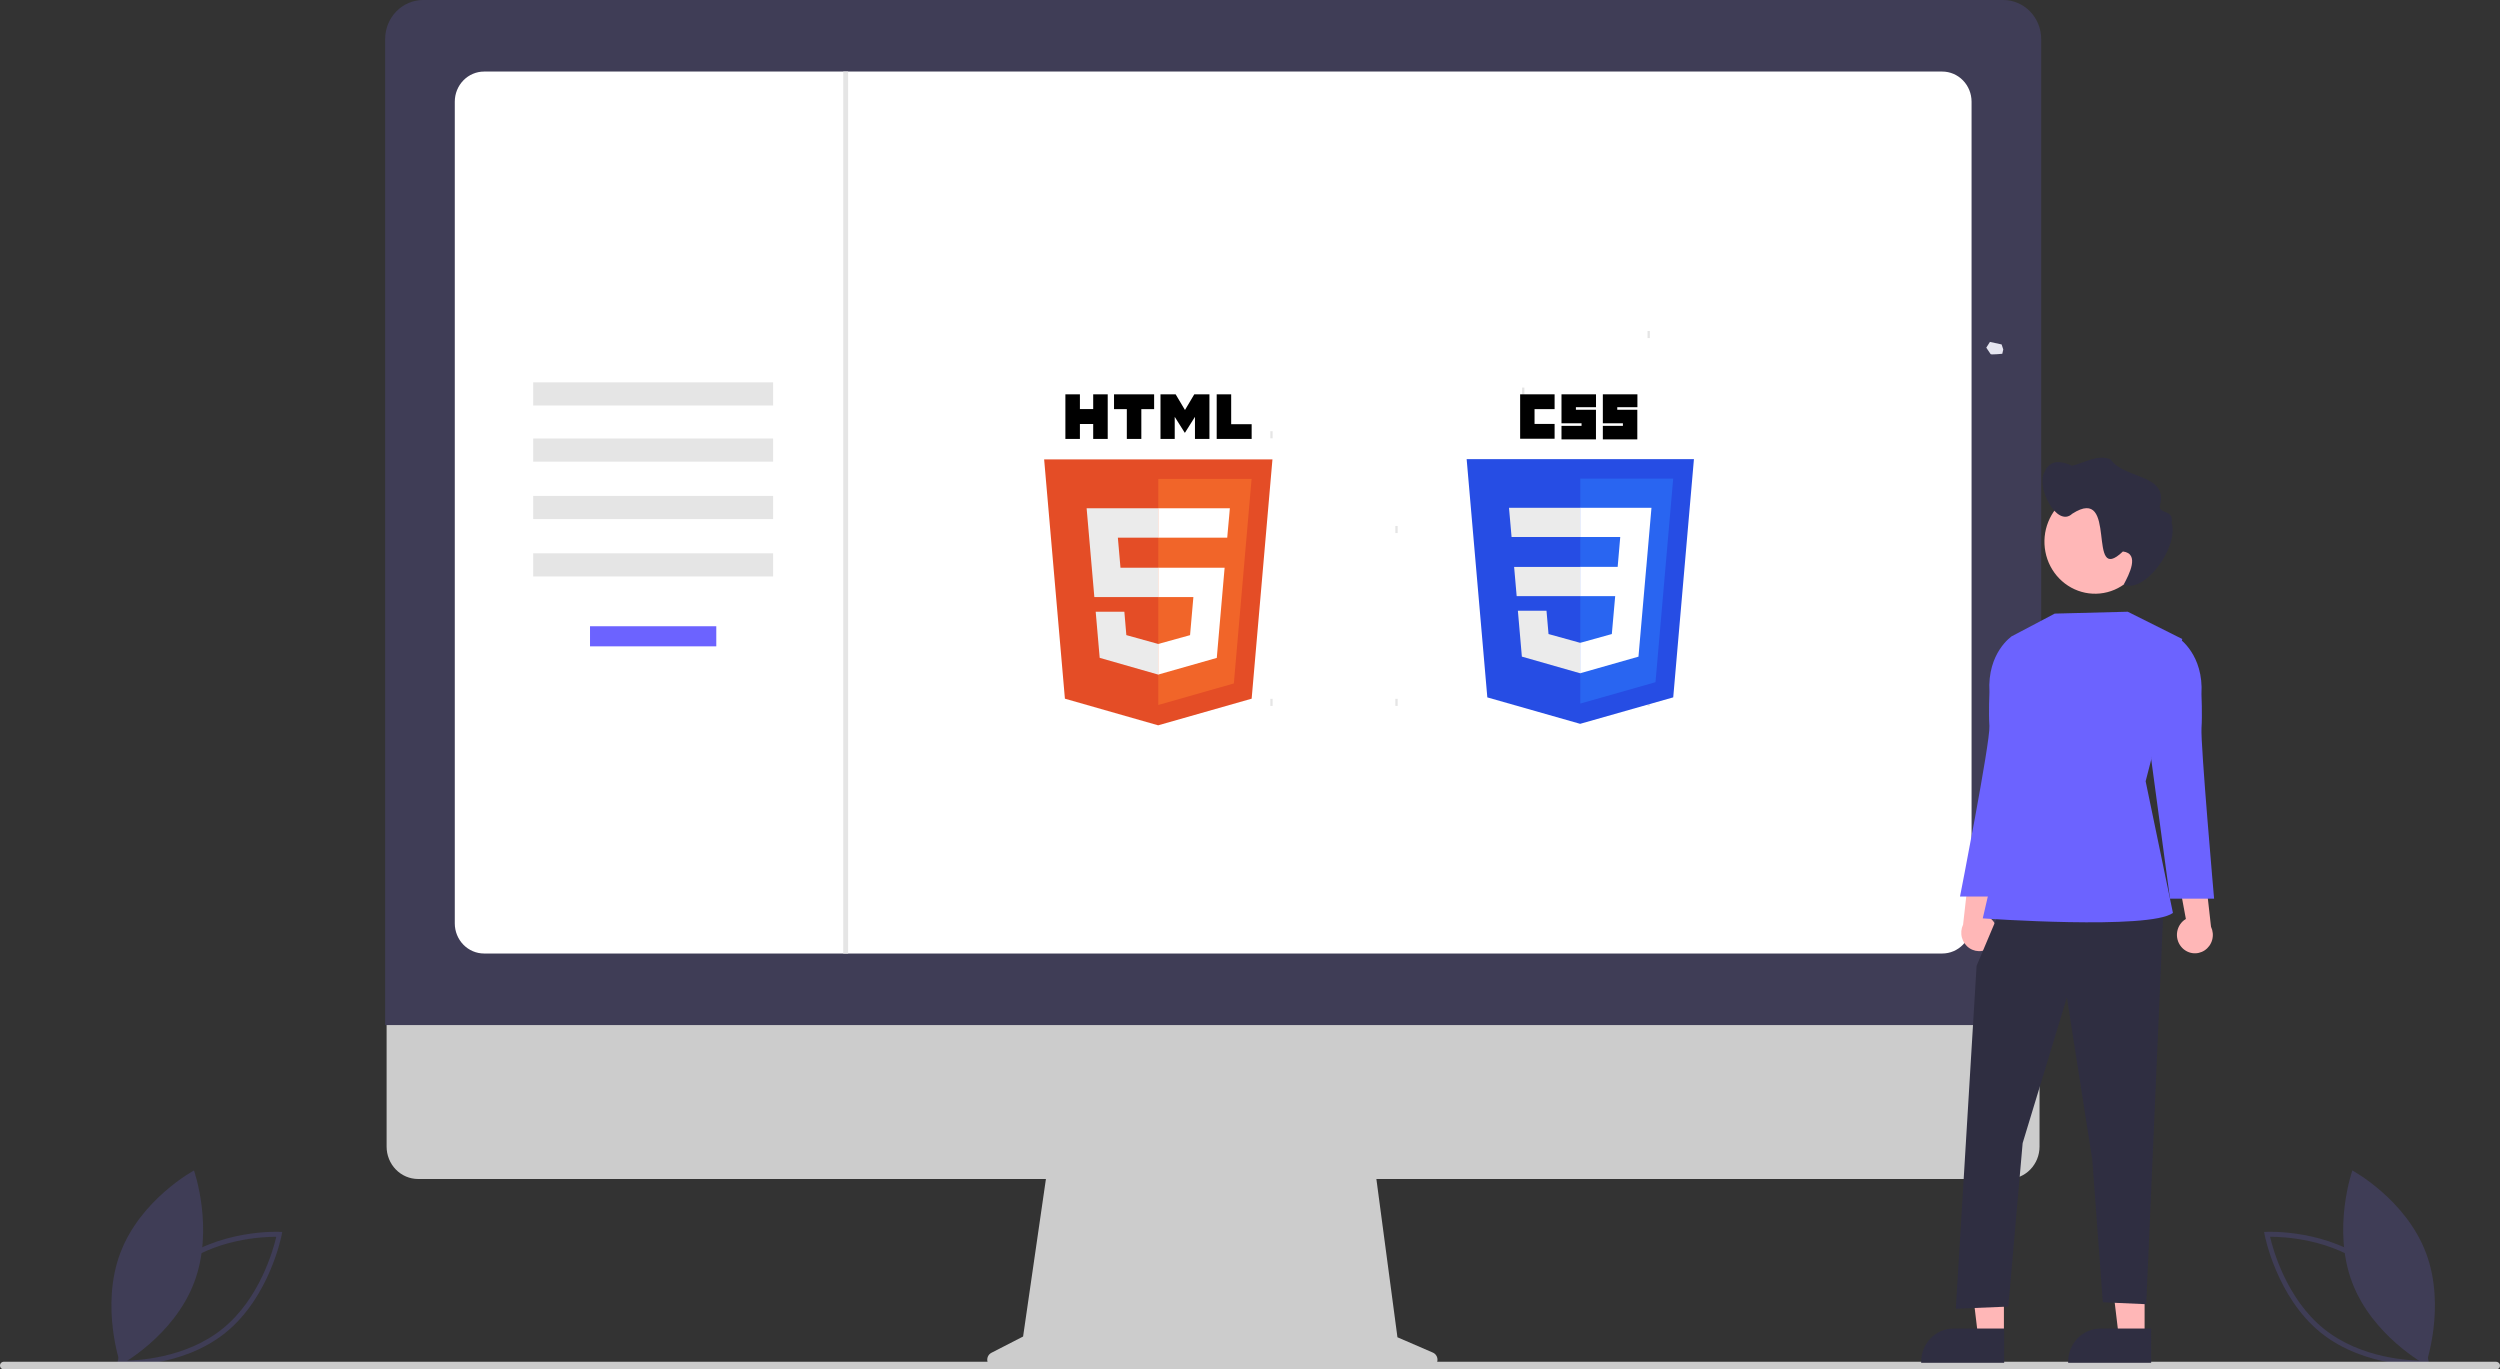 <svg width="555" height="304" viewBox="0 0 555 304" fill="none" xmlns="http://www.w3.org/2000/svg">
<rect x="0" y="0" width="555" height="304" fill="#333333" stroke="none"/>
<g clip-path="url(#clip0_68_174)">
<path d="M25.959 303.124L26.074 302.501C26.1 302.363 28.72 288.7 38.541 280.771C48.362 272.842 61.899 273.462 62.034 273.469L62.651 273.502L62.536 274.126C62.511 274.263 59.891 287.927 50.07 295.856C40.248 303.785 26.712 303.164 26.576 303.157L25.959 303.124ZM39.207 281.642C30.903 288.346 27.913 299.307 27.273 302.063C30.031 302.075 41.108 301.681 49.404 294.984C57.698 288.287 60.695 277.321 61.337 274.563C58.578 274.551 47.502 274.945 39.207 281.642Z" fill="#3F3D56"/>
<path d="M43.112 284.683C38.613 296.594 26.769 302.979 26.769 302.979C26.769 302.979 22.22 290.053 26.719 278.142C31.218 266.231 43.062 259.846 43.062 259.846C43.062 259.846 47.611 272.772 43.112 284.683Z" fill="#3F3D56"/>
<path d="M538.709 303.157C538.574 303.164 525.037 303.785 515.215 295.856C505.394 287.927 502.774 274.263 502.749 274.126L502.634 273.502L503.251 273.469C503.386 273.462 516.923 272.842 526.744 280.771C536.566 288.7 539.185 302.363 539.211 302.501L539.326 303.125L538.709 303.157ZM503.948 274.563C504.59 277.321 507.587 288.287 515.881 294.984C524.177 301.682 535.254 302.075 538.012 302.063C537.372 299.307 534.382 288.346 526.078 281.642C517.783 274.945 506.707 274.551 503.948 274.563H503.948Z" fill="#3F3D56"/>
<path d="M522.173 284.683C526.672 296.594 538.516 302.979 538.516 302.979C538.516 302.979 543.065 290.053 538.566 278.142C534.067 266.231 522.223 259.846 522.223 259.846C522.223 259.846 517.674 272.772 522.173 284.683Z" fill="#3F3D56"/>
<path d="M318.099 300.277L310.233 296.873L304.837 256.344H232.977L227.128 296.707L220.091 300.323C219.754 300.496 219.484 300.781 219.324 301.132C219.165 301.482 219.125 301.878 219.212 302.254C219.298 302.631 219.506 302.966 219.801 303.207C220.096 303.447 220.462 303.577 220.838 303.577H317.451C317.837 303.577 318.211 303.44 318.509 303.189C318.808 302.938 319.013 302.588 319.089 302.2C319.166 301.811 319.109 301.407 318.928 301.057C318.748 300.706 318.455 300.431 318.099 300.277Z" fill="#CCCCCC"/>
<path d="M445.799 261.736H92.805C90.952 261.731 89.178 260.972 87.87 259.625C86.561 258.277 85.827 256.451 85.827 254.548V203.388H452.777V254.548C452.777 256.451 452.042 258.277 450.734 259.625C449.426 260.972 447.651 261.731 445.799 261.736Z" fill="#CCCCCC"/>
<path d="M453.146 227.567H85.504V8.665C85.507 6.367 86.396 4.165 87.977 2.541C89.557 0.916 91.7 0.003 93.935 0H444.715C446.95 0.003 449.093 0.916 450.674 2.541C452.254 4.165 453.143 6.367 453.146 8.665V227.567Z" fill="#3F3D56"/>
<path d="M431.188 211.679H107.462C105.739 211.677 104.087 210.973 102.868 209.721C101.65 208.468 100.964 206.77 100.962 204.999V22.568C100.964 20.797 101.65 19.099 102.868 17.846C104.087 16.594 105.739 15.889 107.462 15.887H431.188C432.911 15.889 434.563 16.594 435.782 17.846C437 19.099 437.685 20.797 437.687 22.568V204.999C437.685 206.77 437 208.468 435.782 209.721C434.563 210.973 432.911 211.677 431.188 211.679Z" fill="white"/>
<path d="M554.177 304H0.856C0.67 304.004 0.487 303.945 0.337 303.831C0.187 303.718 0.078 303.556 0.026 303.372C-0.006 303.247 -0.01 303.115 0.015 302.988C0.04 302.861 0.093 302.742 0.17 302.639C0.247 302.537 0.346 302.453 0.459 302.396C0.572 302.339 0.696 302.309 0.823 302.309H554.11C554.306 302.302 554.499 302.363 554.658 302.483C554.816 302.603 554.93 302.775 554.981 302.97C555.008 303.094 555.007 303.222 554.979 303.346C554.951 303.469 554.896 303.584 554.819 303.683C554.742 303.782 554.644 303.862 554.533 303.917C554.422 303.971 554.3 304 554.177 304Z" fill="#CCCCCC"/>
<path d="M171.632 84.881H118.369V90.022H171.632V84.881Z" fill="#E5E5E5"/>
<path d="M171.632 97.348H118.369V102.489H171.632V97.348Z" fill="#E5E5E5"/>
<path d="M171.632 110.091H118.369V115.232H171.632V110.091Z" fill="#E5E5E5"/>
<path d="M171.632 122.834H118.369V127.975H171.632V122.834Z" fill="#E5E5E5"/>
<path d="M159.016 139.027H130.984V143.489H159.016V139.027Z" fill="#6C63FF"/>
<path d="M254.512 116.766H254.002V118.337H254.512V116.766Z" fill="#E5E5E5"/>
<path d="M254.512 155.142H254.002V156.712H254.512V155.142Z" fill="#E5E5E5"/>
<path d="M310.28 116.766H309.771V118.337H310.28V116.766Z" fill="#E5E5E5"/>
<path d="M310.28 155.142H309.771V156.712H310.28V155.142Z" fill="#E5E5E5"/>
<path d="M338.411 86.046H337.902V87.616H338.411V86.046Z" fill="#E5E5E5"/>
<path d="M338.411 155.142H337.902V156.712H338.411V155.142Z" fill="#E5E5E5"/>
<path d="M366.262 73.483H365.753V75.054H366.262V73.483Z" fill="#E5E5E5"/>
<path d="M366.262 155.142H365.753V156.712H366.262V155.142Z" fill="#E5E5E5"/>
<path d="M282.523 95.73H282.014V97.3H282.523V95.73Z" fill="#E5E5E5"/>
<path d="M282.523 155.142H282.014V156.712H282.523V155.142Z" fill="#E5E5E5"/>
<path d="M188.279 15.887H187.201V211.679H188.279V15.887Z" fill="#E5E5E5"/>
<path d="M442.447 209.676C442.819 209.22 443.09 208.686 443.24 208.112C443.39 207.537 443.415 206.935 443.314 206.35C443.213 205.764 442.989 205.208 442.656 204.721C442.324 204.234 441.892 203.827 441.39 203.531L444.022 189.323L437.272 192.214L435.808 205.263C435.378 206.162 435.285 207.192 435.546 208.157C435.806 209.122 436.402 209.956 437.22 210.5C438.038 211.044 439.023 211.261 439.986 211.109C440.949 210.957 441.825 210.447 442.447 209.676Z" fill="#FFB7B7"/>
<path d="M476.101 296.854H470.386L467.667 274.197L476.102 274.198L476.101 296.854Z" fill="#FFB7B7"/>
<path d="M477.558 302.548L459.13 302.547V302.308C459.131 300.353 459.886 298.478 461.231 297.095C462.577 295.713 464.401 294.936 466.303 294.936H466.304L477.559 294.936L477.558 302.548Z" fill="#2F2E41"/>
<path d="M444.868 296.854H439.153L436.434 274.197L444.869 274.198L444.868 296.854Z" fill="#FFB7B7"/>
<path d="M444.927 302.548L426.499 302.547V302.308C426.499 300.353 427.254 298.478 428.6 297.095C429.945 295.713 431.769 294.936 433.671 294.936H433.672L444.927 294.936L444.927 302.548Z" fill="#2F2E41"/>
<path d="M444.399 201.163L438.805 214.409L434.19 290.541L445.845 290.062L449.028 253.769L458.847 221.444L464.492 257.482L466.823 289.103L476.466 289.533L480.308 201.163H444.399Z" fill="#2F2E41"/>
<path d="M472.362 135.803L456.149 136.22L446.63 141.242L446.108 178.296L440.171 203.879C440.171 203.879 477.264 206.503 482.392 202.67L476.332 173.444L484.46 141.858L472.362 135.803Z" fill="#6C63FF"/>
<path d="M448.362 141.822L446.63 141.242C446.63 141.242 441.136 144.866 441.659 153.627C441.659 153.627 441.453 158.161 441.649 161.178C441.875 164.639 435.123 199.029 435.123 199.029H444.913L449.108 167.886L448.362 141.822Z" fill="#6C63FF"/>
<path d="M484.206 210.155C483.834 209.699 483.563 209.165 483.413 208.591C483.263 208.016 483.238 207.414 483.339 206.829C483.439 206.243 483.664 205.687 483.996 205.2C484.329 204.713 484.761 204.306 485.263 204.01L482.631 189.803L489.381 192.693L490.845 205.742C491.274 206.641 491.368 207.671 491.107 208.636C490.847 209.602 490.251 210.435 489.433 210.979C488.614 211.523 487.63 211.74 486.667 211.588C485.704 211.436 484.828 210.926 484.206 210.155Z" fill="#FFB7B7"/>
<path d="M482.021 142.301L483.753 141.721C483.753 141.721 489.246 145.345 488.724 154.106C488.724 154.106 488.93 158.64 488.733 161.657C488.507 165.118 491.53 199.508 491.53 199.508H481.74L477.545 168.365L482.021 142.301Z" fill="#6C63FF"/>
<path d="M476.343 120.257C476.343 122.542 475.683 124.775 474.448 126.675C473.213 128.575 471.458 130.055 469.404 130.93C467.351 131.804 465.091 132.033 462.91 131.587C460.73 131.141 458.728 130.041 457.156 128.426C455.584 126.81 454.513 124.752 454.08 122.511C453.646 120.27 453.869 117.947 454.719 115.837C455.57 113.726 457.011 111.922 458.859 110.652C460.707 109.383 462.88 108.706 465.103 108.706C466.575 108.702 468.034 108.996 469.396 109.572C470.757 110.147 471.995 110.993 473.039 112.06C474.083 113.128 474.912 114.396 475.478 115.792C476.045 117.189 476.339 118.687 476.343 120.2C476.343 120.219 476.343 120.238 476.343 120.257Z" fill="#FFB7B7"/>
<path d="M453.901 104.741C455.217 101.831 457.765 102.407 459.994 103.393C462.816 102.75 465.499 100.824 468.54 101.963C471.535 106.44 481.59 105.123 479.451 112.411C479.448 114.158 482.648 113.141 482.09 116.001C483.785 121.506 475.97 131.931 471.484 129.736C472.593 127.646 475.128 122.899 471.284 122.428C463.014 130.336 470.431 107.369 460.04 114.048C456.6 117.284 451.89 107.978 453.901 104.741Z" fill="#2F2E41"/>
<path d="M249.607 145.801L247.55 145.942L246.465 146.016V143.324L247.889 143.06L248.771 142.895C248.771 142.895 251.498 134.606 254.116 136.113C256.734 137.619 249.607 145.801 249.607 145.801Z" fill="#714B4F"/>
<path opacity="0.1" d="M247.55 145.941L246.465 146.016V143.324L247.889 143.059C247.392 143.735 247.41 144.93 247.55 145.941Z" fill="black"/>
<path d="M282.485 101.98L277.867 155.107L257.109 161.021L236.41 155.107L231.798 101.98H282.485Z" fill="#E44D26"/>
<path d="M257.14 156.502L273.913 151.727L277.852 106.325H257.14V156.502Z" fill="#F16529"/>
<path d="M248.165 119.359H257.14V112.842H241.231L241.383 114.591L242.944 132.549H257.143V126.032H248.746L248.165 119.359ZM249.607 135.808H243.244L244.131 146.041L257.113 149.757H257.143V142.957H257.116L250.049 140.996L249.607 135.808Z" fill="#EBEBEB"/>
<path d="M236.516 87.539H239.74V90.81H242.689V87.539H245.913V97.448H242.689V94.13H239.74V97.448H236.516V87.539ZM250.152 90.825H247.313V87.539H256.216V90.825H253.376V97.448H250.155V90.825H250.152ZM257.631 87.539H260.994L263.064 91.021L265.131 87.539H268.494V97.448H265.282V92.537L263.064 96.06H263.01L260.788 92.537V97.448H257.631V87.539ZM270.097 87.539H273.321V94.171H277.867V97.445H270.106V87.539H270.097Z" fill="black"/>
<path d="M257.119 132.549H264.931L264.194 141.002L257.119 142.963V149.757L270.127 146.054L270.221 144.952L271.712 127.793L271.867 126.044H257.119V132.562V132.549ZM257.119 119.343V119.359H272.446L272.573 117.893L272.876 114.588L273.027 112.839H257.119V119.34V119.343Z" fill="white"/>
<path d="M350.793 160.69L330.186 154.82L325.595 101.921H376.053L371.457 154.813L350.793 160.69Z" fill="#264DE4"/>
<path d="M367.521 151.447L371.449 106.249H350.828V156.191L367.521 151.447Z" fill="#2965F1"/>
<path d="M336.134 125.86L336.701 132.346H350.838V125.86H336.134ZM334.996 112.728L335.57 119.215H350.835V112.728H334.984H334.996ZM350.835 142.709H350.808L343.772 140.757L343.322 135.582H336.969L337.854 145.769L350.793 149.467H350.823L350.835 142.709Z" fill="#EBEBEB"/>
<path d="M337.471 87.539H345.121V90.825H340.668V94.112H345.121V97.399H337.471V87.539ZM346.663 87.539H354.313V90.397H349.851V90.968H354.303V97.542H346.651V94.541H351.103V93.969H346.651V87.539H346.663ZM355.856 87.539H363.506V90.397H359.031V90.968H363.484V97.542H355.831V94.541H360.284V93.969H355.831V87.539H355.856Z" fill="black"/>
<path d="M365.486 125.86L366.626 112.728H350.792V119.215H359.695L359.121 125.849H350.792V132.336H358.572L357.826 140.757L350.792 142.714V149.464L363.742 145.777L363.836 144.679L365.327 127.597L365.481 125.854L365.486 125.86Z" fill="white"/>
<path d="M441.767 75.904L440.954 77.181C440.954 77.181 441.839 78.459 441.924 78.619C442.009 78.779 444.507 78.54 444.507 78.54L444.728 77.583L444.359 76.465L441.767 75.904Z" fill="#E6E6F0"/>
<g opacity="0.1">
<path opacity="0.1" d="M448.457 39.655C448.409 39.642 448.363 39.624 448.318 39.602C448.245 39.641 448.17 39.677 448.094 39.711C448.217 39.709 448.339 39.69 448.457 39.655Z" fill="black"/>
<path opacity="0.1" d="M449.262 35.261C449.179 35.152 449.091 35.048 448.998 34.95C448.998 34.95 448.501 35.46 447.274 35.557C447.95 35.626 448.632 35.524 449.262 35.261Z" fill="black"/>
<path opacity="0.1" d="M441.662 39.834L441.677 40C442.674 40.19 443.688 40.275 444.703 40.255C443.678 40.217 442.66 40.076 441.662 39.834Z" fill="black"/>
</g>
</g>
<defs>
<clipPath id="clip0_68_174">
<rect width="555" height="304" fill="white"/>
</clipPath>
</defs>
</svg>

